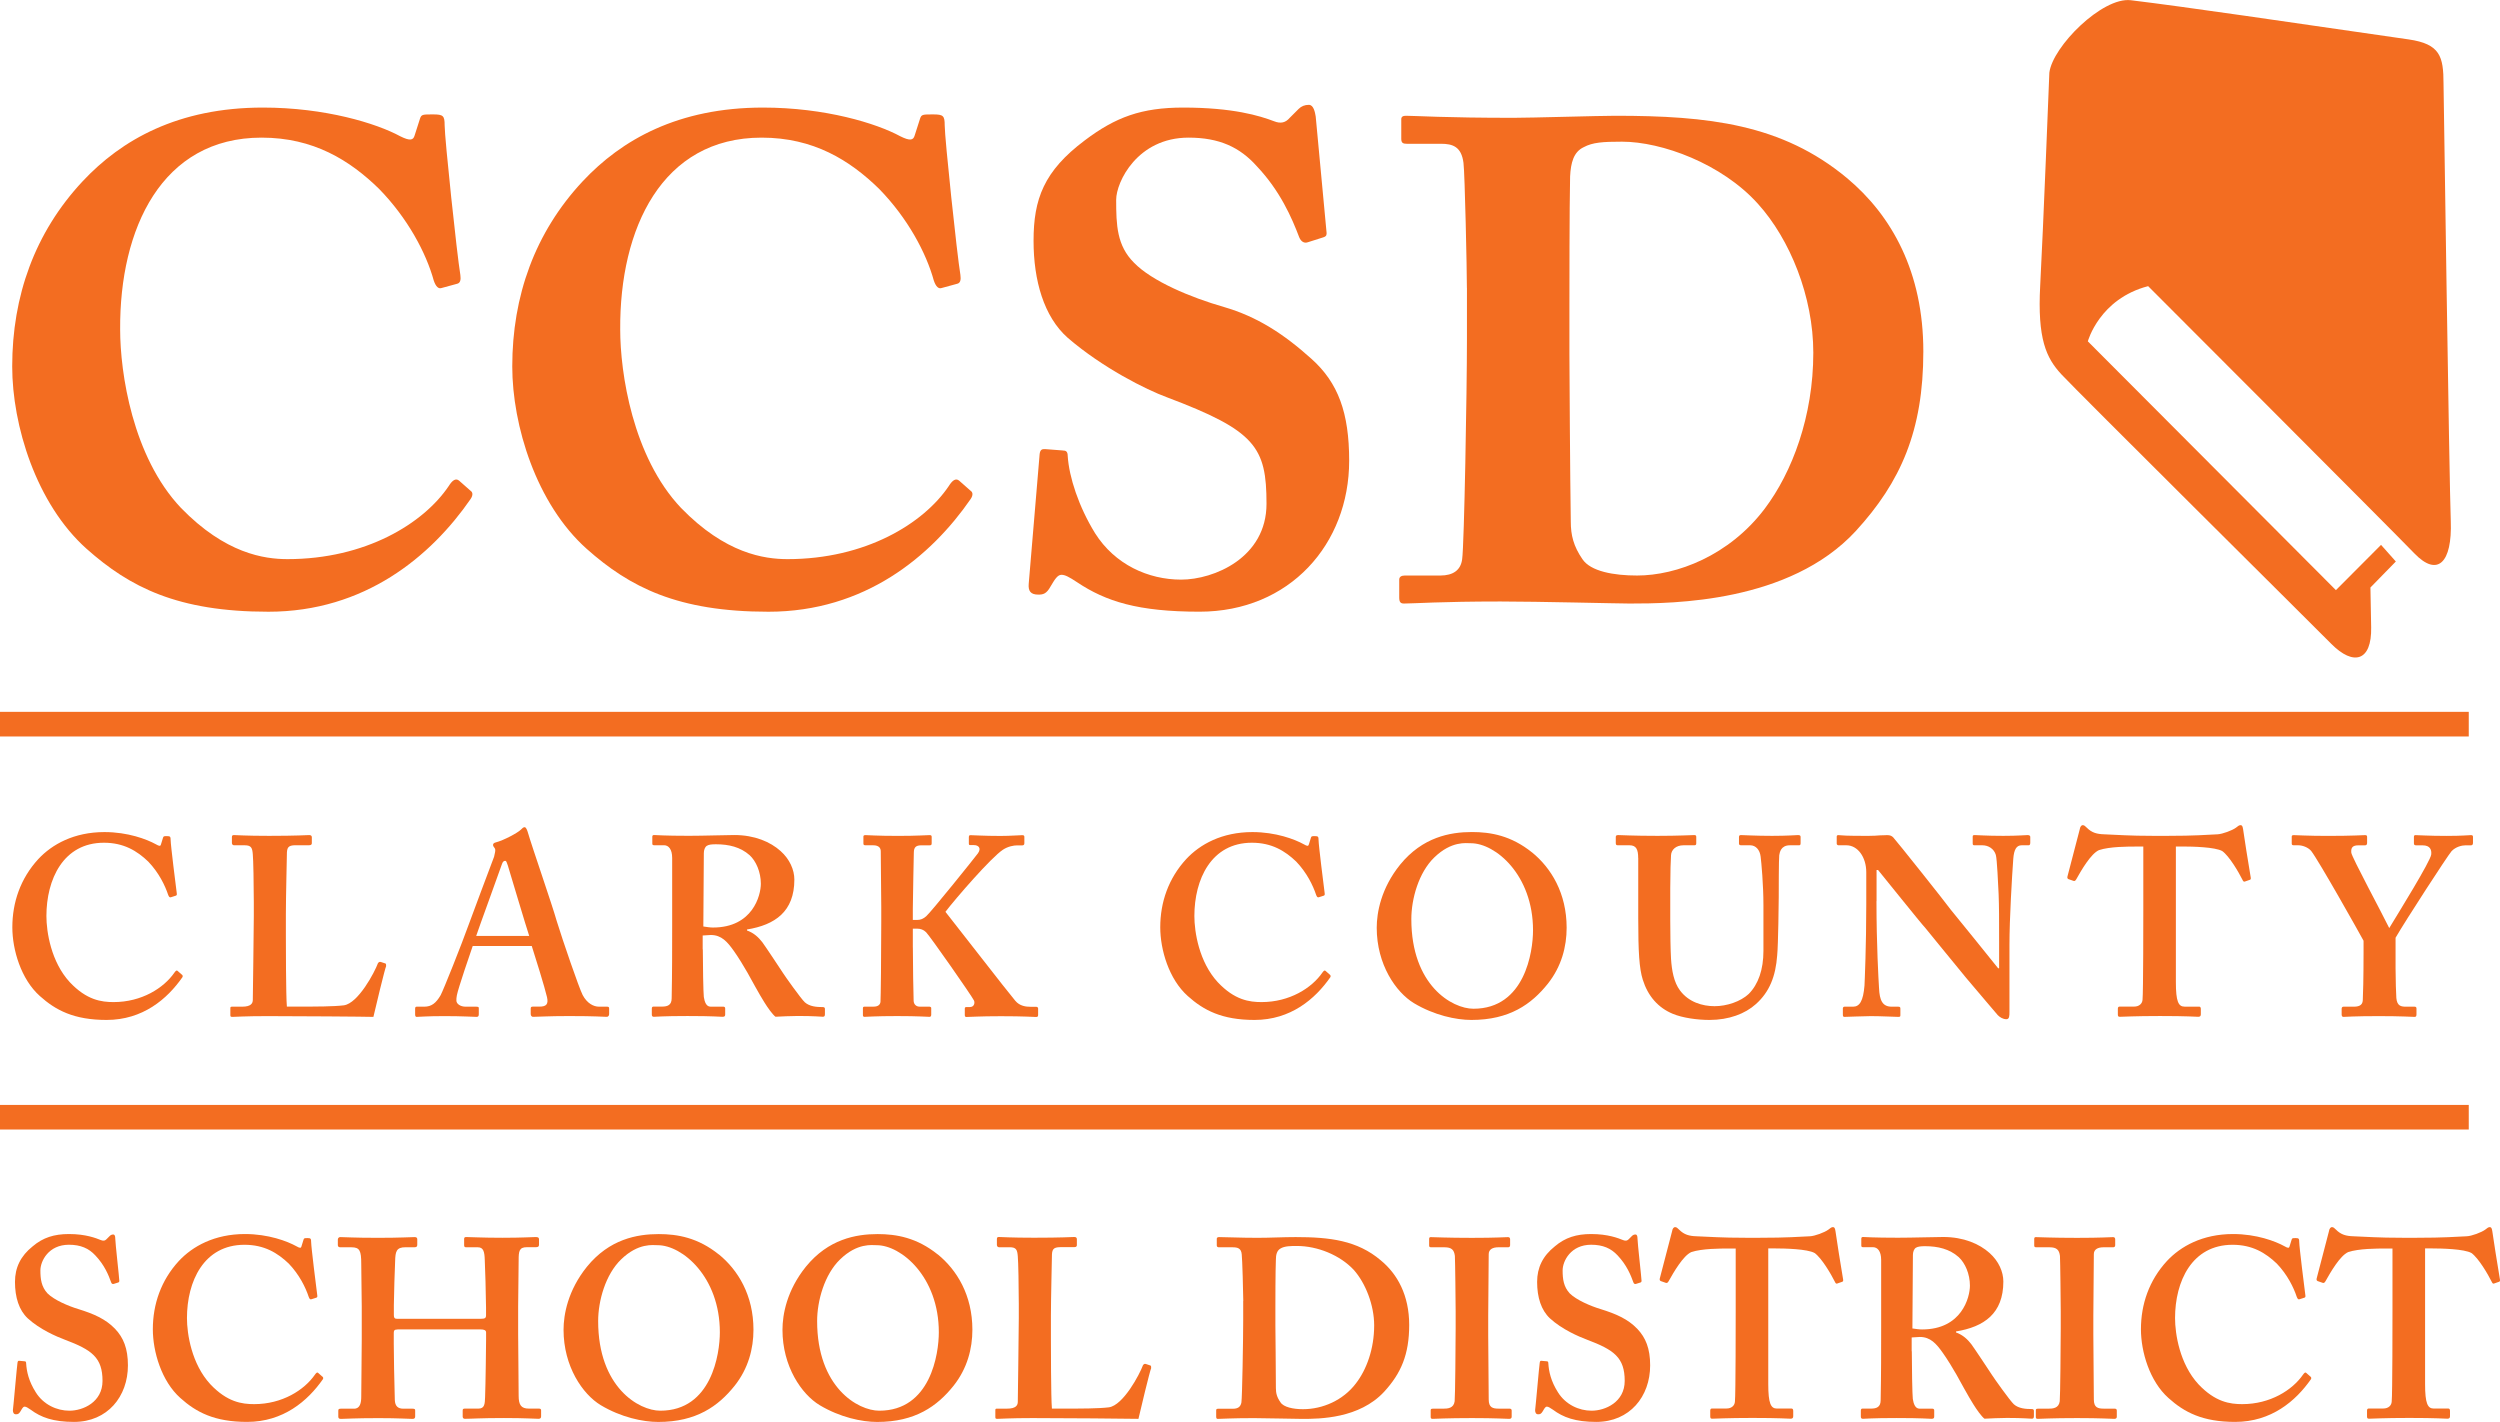 <?xml version="1.0" encoding="UTF-8"?>
<svg id="Layer_1" data-name="Layer 1" xmlns="http://www.w3.org/2000/svg" viewBox="0 0 548.93 312.21">
  <defs>
    <style>
      .cls-1 {
        fill: #f36d21;
        stroke-width: 0px;
      }
    </style>
  </defs>
  <polygon class="cls-1" points="0 156.3 542.07 156.3 542.07 161.71 0 161.71 0 156.3 0 156.3"/>
  <polygon class="cls-1" points="0 242.61 542.07 242.61 542.07 248.01 0 248.01 0 242.61 0 242.61"/>
  <path class="cls-1" d="M19.03,120.52C7.93,110.62,2.68,93.37,2.68,80.47c0-15.45,4.95-29.4,15.45-40.65,8.55-9.15,21-16.2,39.6-16.2,13.65,0,24.9,3.45,30.15,6.3,2.1,1.05,2.85.9,3.15-.15l1.2-3.75c.3-.9.6-.9,2.85-.9s2.55.3,2.55,2.4c0,2.85,2.7,28.35,3.45,32.85.15,1.05,0,1.8-.75,1.95l-3.3.9c-.75.3-1.35-.3-1.8-1.65-1.65-6-5.7-13.65-12-20.1-6.45-6.3-14.4-11.25-25.8-11.25-21.9,0-31.2,19.95-31.05,42.15,0,9.45,2.7,27.9,13.35,39.15,9.75,10.05,18.3,11.25,23.4,11.25,17.1,0,29.85-7.8,35.4-16.05.75-1.2,1.5-1.8,2.25-1.2l2.55,2.25c.45.3.6.9,0,1.8-8.7,12.6-23.25,24.75-44.4,24.75-19.95,0-30.45-5.4-39.9-13.8h0Z"/>
  <path class="cls-1" d="M128.83,120.52c-11.1-9.9-16.35-27.15-16.35-40.05,0-15.45,4.95-29.4,15.45-40.65,8.55-9.15,21-16.2,39.6-16.2,13.65,0,24.9,3.45,30.15,6.3,2.1,1.05,2.85.9,3.15-.15l1.2-3.75c.3-.9.6-.9,2.85-.9s2.55.3,2.55,2.4c0,2.85,2.7,28.35,3.45,32.85.15,1.05,0,1.8-.75,1.95l-3.3.9c-.75.3-1.35-.3-1.8-1.65-1.65-6-5.7-13.65-12-20.1-6.45-6.3-14.4-11.25-25.8-11.25-21.9,0-31.2,19.95-31.05,42.15,0,9.45,2.7,27.9,13.35,39.15,9.75,10.05,18.3,11.25,23.4,11.25,17.1,0,29.85-7.8,35.4-16.05.75-1.2,1.5-1.8,2.25-1.2l2.55,2.25c.45.3.6.9,0,1.8-8.7,12.6-23.25,24.75-44.4,24.75-19.95,0-30.45-5.4-39.9-13.8h0Z"/>
  <path class="cls-1" d="M233.39,98.92c.6,0,1.05.16,1.05,1.2.3,4.65,2.4,11.1,6,16.95,4.35,6.9,11.7,10.2,18.9,10.2s18.75-4.8,18.75-16.65c0-12.46-2.4-16.05-21.9-23.4-4.5-1.65-14.1-6.45-21.75-13.05-5.25-4.65-7.5-12.6-7.5-21.3,0-9.15,2.25-15.3,11.25-22.05,6.75-5.1,12.45-7.2,21.6-7.2,10.95,0,16.8,1.8,19.95,3,1.5.6,2.55.3,3.45-.75l1.95-1.95c.6-.6,1.35-.9,2.25-.9,1.05,0,1.35,1.65,1.5,2.55l2.4,25.65c0,.6-.3.75-.75.9l-3.31,1.05c-.75.3-1.5,0-1.95-1.05-1.65-4.35-4.2-10.2-9.3-15.6-3.75-4.2-8.25-6.3-15-6.3-11.25,0-15.9,9.75-15.9,13.65,0,5.55.15,10.05,3.9,13.8,3.9,4.05,12.45,7.65,19.8,9.75,7.2,2.1,13.05,5.85,19.2,11.39,5.86,5.25,8.26,11.85,8.26,22.35,0,18.3-13.06,33.15-32.86,33.15-13.5,0-20.55-2.25-26.85-6.45-1.8-1.2-2.7-1.65-3.45-1.65-.9,0-1.5,1.05-2.4,2.55-.9,1.65-1.65,1.8-2.7,1.8-1.65,0-2.25-.75-2.1-2.4l2.4-28.5c.15-1.05.6-1.05,1.2-1.05l3.9.3h0Z"/>
  <path class="cls-1" d="M322.09,63.22c0-3.9-.45-25.2-.75-27.45-.45-3.6-2.4-4.2-4.95-4.2h-7.51c-.75,0-1.2-.15-1.2-1.05v-4.35c0-.6.45-.75,1.05-.75,1.95,0,8.57.45,23.58.45,3.9,0,18.9-.45,22.35-.45,20.4,0,36.6,1.8,50.85,13.65,9.9,8.25,16.8,20.7,16.8,38.1s-4.95,28.65-14.85,39.45c-14.55,15.75-40.2,15.9-49.65,15.9-2.4,0-20.1-.45-28.35-.45-13.07,0-19.08.45-21.18.45-.75,0-1.05-.3-1.05-1.35v-3.9c0-.59.45-.9,1.2-.9h7.81c2.85,0,4.51-1.2,4.81-3.6.45-3.15,1.05-36.9,1.05-48.3v-11.25h0ZM344.6,77.77c0,1.95.15,27.46.3,36.75,0,3,.6,5.4,2.55,8.25,1.8,2.7,6.9,3.6,12,3.6,8.7,0,20.25-4.35,28.05-14.7,6-7.95,10.65-20.25,10.65-34.21,0-12.3-5.1-24.9-12.15-32.7-7.95-8.85-21.15-13.65-29.85-13.65-4.2,0-6.45.15-8.4,1.2-2.25,1.05-2.85,3.45-3,6.45-.15,6.3-.15,25.95-.15,28.35v10.65h0Z"/>
  <path class="cls-1" d="M39.95,214c.17.17.22.33.11.56-3.35,4.81-8.72,9.39-16.66,9.39-7.16,0-11.18-2.13-14.65-5.25-4.14-3.69-6.04-10.17-6.04-15.09,0-5.48,1.79-10.73,5.7-14.98,3.02-3.24,7.83-5.93,14.53-5.93,5.14,0,9.28,1.57,11.29,2.68.78.45,1.01.45,1.12,0l.45-1.46c.11-.33.22-.33.89-.33s.78.11.78.89c0,1.01,1.12,9.95,1.34,11.63.06.33,0,.5-.22.56l-1.06.34c-.28.11-.45-.11-.62-.56-.67-2.01-2.01-4.81-4.36-7.27-2.46-2.35-5.37-4.14-9.73-4.14-8.94,0-12.63,8.05-12.63,16.1,0,3.46,1.01,10.06,5.14,14.53,3.69,3.92,6.93,4.36,9.61,4.36,6.15,0,11.01-3.07,13.36-6.48.28-.39.5-.56.67-.39l.95.84h0Z"/>
  <path class="cls-1" d="M84.67,211.59c.11.11.11.22.11.56-.22.34-2.46,9.62-2.79,11.13-1.45-.06-17.55-.17-23.25-.17-5.03,0-7.04.17-7.71.17-.45,0-.45-.11-.45-.5v-1.29c0-.33,0-.45.34-.45h2.24c2.01,0,2.35-.78,2.35-1.51,0-1.01.22-14.98.22-18.34v-3.13c0-3.58-.11-9.5-.22-10.45-.11-1.46-.34-2.01-1.79-2.01h-2.35c-.34,0-.45-.34-.45-.5v-1.29c0-.33.11-.45.45-.45.56,0,2.57.17,7.71.17,6.04,0,8.39-.17,8.83-.17s.56.23.56.5v1.28c0,.22-.11.45-.56.45h-3.02c-1.68,0-1.9.56-1.9,2.06,0,.79-.22,9.17-.22,13.08v4.81c0,1,0,13.08.22,15.48h3.13c3.13,0,7.15,0,9.39-.28,3.13-.45,6.71-7.16,7.49-9.28.22-.22.33-.33.67-.22l1.01.33h0Z"/>
  <path class="cls-1" d="M103.79,207.73c-.45,1.29-3.19,9.28-3.47,10.79-.11.45-.11.89-.11,1.18,0,.72.89,1.34,2.01,1.34h2.35c.45,0,.56.11.56.28v1.4c0,.33-.11.56-.45.56-.78,0-3.13-.17-7.04-.17-4.14,0-5.37.17-6.15.17-.34,0-.34-.34-.34-.73v-1.06c0-.33.11-.45.34-.45h1.68c1.57,0,2.57-.78,3.58-2.52.56-1,4.58-11.07,6.26-15.76.39-1.12,4.92-13.19,5.48-14.65.11-.56.45-1.57.11-1.9-.17-.17-.34-.5-.34-.67,0-.22.11-.45.56-.56,1.79-.45,4.86-2.12,5.53-2.79.34-.34.56-.56.84-.56.33,0,.56.67.67,1.01,1.01,3.47,5.37,15.99,6.37,19.56,1.34,4.36,4.92,14.76,5.7,16.27,1,1.9,2.46,2.57,3.58,2.57h1.79c.33,0,.45.11.45.39v1.17c0,.33-.11.67-.56.67-1,0-2.12-.17-8.27-.17-4.69,0-6.59.17-7.83.17-.45,0-.56-.34-.56-.67v-1.12c0-.33.11-.45.45-.45h1.45c1.57,0,2.01-.56,1.68-2.07-.45-2.01-2.68-9.17-3.35-11.24h-12.97ZM116.2,205.5c-.56-1.62-4.36-14.37-4.7-15.48-.22-.67-.34-1.01-.56-1.01-.34,0-.56.22-.73.73-.22.73-5.25,14.48-5.65,15.76h11.63Z"/>
  <path class="cls-1" d="M154.32,208.46c0,3.36.11,9.62.22,10.45.17,1.12.56,2.12,1.45,2.12h2.79c.34,0,.45.17.45.39v1.34c0,.39-.17.5-.62.5-.73,0-1.84-.17-7.66-.17-5.48,0-6.82.17-7.38.17-.33,0-.45-.17-.45-.5v-1.29c0-.28.11-.45.34-.45h1.9c1.23,0,2.12-.33,2.12-1.84.11-5.59.11-10.85.11-16.1v-14.7c0-1.9-.78-2.79-1.79-2.79h-2.18c-.28,0-.39-.11-.39-.34v-1.51c0-.28.11-.39.39-.39.39,0,2.18.17,7.66.17,3.13,0,8.27-.17,9.95-.17,4.47,0,7.94,1.51,10.17,3.52,2.01,1.79,3.02,4.14,3.02,6.26,0,7.04-4.25,9.95-10.4,10.96v.22c1.57.56,2.57,1.56,3.36,2.57.67.89,4.14,6.15,4.58,6.82.34.56,3.91,5.59,4.75,6.37,1.06.95,2.63,1.06,3.97,1.06.34,0,.45.17.45.39v1.17c0,.39-.11.56-.45.56-.45,0-1.9-.17-5.48-.17-1.56,0-3.69.11-4.92.17-.67-.5-1.73-2.01-2.46-3.19-1.01-1.57-3.19-5.59-3.69-6.48-.56-1.01-2.12-3.58-3.02-4.81-1.4-1.96-2.68-3.47-5.03-3.47-.22,0-1.17.06-1.79.11v3.02h0ZM154.43,203.43c.78.11,1.45.23,2.12.23,8.72,0,10.51-7.05,10.51-9.62s-1.06-4.98-2.46-6.26c-2.01-1.79-4.58-2.4-7.38-2.4-.89,0-1.57.05-2.01.33-.45.28-.67.95-.67,1.62l-.11,16.1h0Z"/>
  <path class="cls-1" d="M200.44,208.01c0,2.8.11,10.96.17,11.79.06.79.62,1.23,1.29,1.23h2.12c.22,0,.45.11.45.28v1.51c0,.22-.11.45-.34.45-.67,0-2.35-.17-7.16-.17s-6.6.17-7.16.17c-.22,0-.34-.11-.34-.39v-1.51c0-.22.11-.34.34-.34h2.01c1,0,1.45-.45,1.51-1.06.06-.45.17-10.62.17-17.55v-3.24c0-1-.11-11.74-.11-12.24,0-.67-.34-1.34-1.68-1.34h-1.68c-.34,0-.45-.11-.45-.39v-1.51c0-.22.11-.33.45-.33.67,0,2.35.17,7.16.17,4.36,0,6.15-.17,6.93-.17.34,0,.45.11.45.39v1.4c0,.34-.11.45-.45.45h-1.79c-1.12,0-1.68.33-1.68,1.62,0,.89-.22,9.61-.22,12.3v2.46h1.01c.67,0,1.23-.22,1.9-.78,1.06-.89,10.79-13.02,11.4-13.86.78-1.12.11-1.79-.89-1.79h-.84c-.22,0-.28-.11-.28-.39v-1.34c0-.33.11-.45.33-.45.67,0,2.91.17,6.6.17,2.23,0,4.14-.17,4.81-.17.33,0,.45.11.45.39v1.4c0,.34-.22.45-.45.45h-1.12c-.78,0-2.01.22-3.13.95-2.63,1.73-10.51,10.85-12.63,13.64,2.24,2.8,13.64,17.55,15.32,19.51,1,1.23,2.46,1.34,3.35,1.34h1.23c.34,0,.45.22.45.39v1.4c0,.33-.11.45-.45.45-.56,0-2.57-.17-7.71-.17-4.69,0-6.82.17-7.6.17-.22,0-.34-.11-.34-.45v-1.4c0-.22.11-.33.34-.33h.78c1.01,0,1.12-1.01.89-1.45-.56-1.12-9.62-14.09-10.51-14.98-.56-.56-1.23-.78-1.9-.78h-1.01v4.14h0Z"/>
  <path class="cls-1" d="M292,214c.17.17.22.33.11.56-3.35,4.81-8.72,9.39-16.66,9.39-7.15,0-11.18-2.13-14.65-5.25-4.14-3.69-6.04-10.17-6.04-15.09,0-5.48,1.79-10.73,5.7-14.98,3.02-3.24,7.83-5.93,14.53-5.93,5.14,0,9.28,1.57,11.29,2.68.78.45,1,.45,1.12,0l.45-1.46c.11-.33.22-.33.89-.33s.78.11.78.89c0,1.01,1.12,9.95,1.34,11.63.05.33,0,.5-.22.56l-1.06.34c-.28.11-.45-.11-.61-.56-.67-2.01-2.01-4.81-4.36-7.27-2.46-2.35-5.37-4.14-9.73-4.14-8.94,0-12.63,8.05-12.63,16.1,0,3.46,1.01,10.06,5.14,14.53,3.69,3.92,6.93,4.36,9.61,4.36,6.15,0,11.01-3.07,13.36-6.48.28-.39.5-.56.67-.39l.95.84h0Z"/>
  <path class="cls-1" d="M336.39,187.16c4.19,3.41,7.6,8.95,7.6,16.55,0,4.14-1.12,8.5-4.14,12.3-3.58,4.47-8.39,7.94-16.77,7.94-3.35,0-8.16-1.01-12.63-3.69-3.97-2.41-8.16-8.5-8.16-16.55,0-3.35.95-8.67,5.14-13.86,4.92-6.04,10.96-7.16,15.76-7.16,4.14,0,8.61.79,13.19,4.47h0ZM314.92,188.28c-3.41,3.3-5.03,9.06-5.03,13.53,0,14.53,8.94,19.68,13.64,19.68,11.29,0,13.08-12.52,13.08-17.22,0-12.19-8.27-19.12-13.64-19.12-1.01,0-4.25-.56-8.05,3.13h0Z"/>
  <path class="cls-1" d="M359.7,188.39c0-1.9-.45-2.79-1.9-2.79h-2.57c-.33,0-.45-.11-.45-.5v-1.29c0-.33.11-.45.56-.45.56,0,3.24.17,8.61.17,4.7,0,7.38-.17,8.05-.17.34,0,.45.11.45.39v1.4c0,.34-.11.45-.45.45h-2.35c-1.68,0-2.68,1-2.74,2.18-.06.67-.17,4.03-.17,7.27v6.93c0,2.79.06,6.76.17,8.55.17,2.57.62,5.14,1.96,6.93,1.9,2.57,4.92,3.47,7.6,3.47s5.7-1.01,7.49-2.68c2.12-2.12,3.24-5.37,3.24-9.45v-10.06c0-4.47-.45-9.39-.62-10.68-.17-1.45-1.06-2.46-2.29-2.46h-2.01c-.34,0-.45-.17-.45-.39v-1.4c0-.33.11-.45.45-.45.56,0,3.13.17,6.82.17,3.47,0,5.25-.17,5.7-.17.5,0,.56.17.56.45v1.29c0,.33-.05.5-.33.5h-2.01c-2.01,0-2.24,1.56-2.35,2.18-.11.67-.11,8.5-.11,9.22,0,.78-.11,10.51-.34,12.75-.33,4.58-1.67,8.05-4.69,10.73-2.35,2.12-5.92,3.47-10.17,3.47-2.68,0-5.92-.45-8.05-1.34-3.24-1.34-5.48-3.91-6.6-7.49-.78-2.46-1-6.15-1-13.47v-13.25h0Z"/>
  <path class="cls-1" d="M412.02,197.84c0,9.5.45,17.33.56,19.06.11,2.8.78,4.14,2.79,4.14h1.45c.45,0,.45.22.45.5v1.29c0,.33,0,.45-.45.45-.56,0-3.91-.17-6.04-.17-1.45,0-5.26.17-5.81.17-.22,0-.33-.11-.33-.5v-1.4c0-.11.11-.34.33-.34h1.9c1.45,0,2.24-1.23,2.52-4.64.05-1.01.39-8.83.39-17.78v-7.1c0-3.35-1.9-5.92-4.36-5.92h-1.79c-.22-.06-.34-.17-.34-.39v-1.51c0-.22.11-.33.34-.33.28,0,.73.05,1.73.11,1.01.05,2.52.05,4.98.05.95,0,1.79-.05,2.46-.11.73,0,1.23-.05,1.56-.05.67,0,1.01.17,1.34.5.56.56,11.51,14.31,12.63,15.87.78.9,9.5,11.74,10.4,12.86h.22v-5.82c0-4.92,0-7.71-.11-10.51-.11-2.12-.34-7.6-.61-8.55-.39-1.34-1.62-2.12-2.96-2.12h-1.79c-.33,0-.33-.22-.33-.5v-1.29c0-.33,0-.45.45-.45.67,0,2.46.17,6.26.17,3.36,0,4.7-.17,5.37-.17.45,0,.56.23.56.39v1.29c0,.34-.11.56-.33.56h-1.56c-1.12,0-1.68.89-1.84,2.96-.28,3.8-.84,13.19-.84,18.9v14.76c0,.78,0,1.57-.67,1.57-.78,0-1.46-.45-1.9-.9-.45-.56-3.46-4.02-6.93-8.16-3.91-4.81-8.27-10.06-8.95-10.95-.78-.78-9.73-11.96-10.4-12.75h-.33v6.82h0Z"/>
  <path class="cls-1" d="M470.6,185.88h-1.56c-1.79,0-5.81,0-8.16.78-1.79.79-3.91,4.47-4.97,6.37-.17.28-.33.5-.62.39l-1.12-.39c-.22-.11-.28-.28-.22-.56.56-2.12,2.46-9.5,2.68-10.28.11-.79.45-1.01.67-1.01.34,0,.56.22.9.56,1.12,1.12,2.23,1.4,3.8,1.45,3.02.11,5.37.34,10.84.34h3.02c6.15,0,8.5-.23,11.07-.34,1.06-.06,3.19-.84,4.02-1.45.45-.34.67-.56,1.01-.56s.45.22.56.89c.11,1,1.23,7.94,1.68,10.62.06.34-.05.45-.22.5l-1.12.39c-.22.05-.34-.11-.5-.45-.78-1.57-2.85-5.14-4.42-6.26-1.57-.89-6.6-1-8.61-1h-1.57v29.79c0,4.25.56,5.37,1.9,5.37h3.24c.22,0,.34.22.34.5v1.17c0,.33-.11.56-.56.56-.56,0-2.35-.17-8.38-.17-5.7,0-8.05.17-8.83.17-.34,0-.45-.11-.45-.5v-1.29c0-.33.17-.45.39-.45h3.19c1.12,0,1.79-.67,1.84-1.51.17-1.45.17-18.56.17-19.68v-13.98h0Z"/>
  <path class="cls-1" d="M526,212.71c0,2.12.11,5.81.17,6.43.17,1.79,1.06,1.9,2.18,1.9h1.85c.28,0,.39.17.39.39v1.29c0,.39-.11.56-.39.56-.62,0-2.85-.17-7.88-.17-5.48,0-7.27.17-7.77.17-.28,0-.39-.23-.39-.5v-1.29c0-.22.11-.45.39-.45h2.29c1.46,0,1.9-.56,1.96-1.4.06-.78.17-5.14.17-10.4v-2.68c-.9-1.68-9.95-17.78-11.51-19.73-.67-.78-1.9-1.23-2.8-1.23h-1.01c-.33,0-.45-.11-.45-.39v-1.51c0-.22.11-.33.45-.33.45,0,3.13.17,7.38.17,5.7,0,7.71-.17,8.27-.17.34,0,.45.11.45.39v1.29c0,.34-.11.56-.45.56h-1.45c-1.23,0-1.68.45-1.57,1.62.11,1,6.82,13.42,8.33,16.55,1.9-3.13,9.11-14.76,9.22-16.16.11-1.01-.22-2.01-1.9-2.01h-1.45c-.34,0-.45-.17-.45-.45v-1.4c0-.28.11-.39.33-.39.56,0,2.91.17,6.82.17,3.58,0,4.81-.17,5.37-.17.33,0,.45.11.45.39v1.29c0,.34-.11.56-.45.56h-1.23c-.78,0-2.12.33-3.02,1.28-.89,1.01-10.17,15.32-12.3,19.01v6.82h0Z"/>
  <path class="cls-1" d="M5.4,298.9c.22,0,.34.11.34.45.11,1.79.56,3.91,2.12,6.37,1.68,2.68,4.58,4.03,7.38,4.03,3.02,0,7.27-1.9,7.27-6.54,0-5.14-2.35-6.82-8.27-9.05-1.79-.67-5.48-2.24-8.16-4.7-1.9-1.79-2.79-4.58-2.79-7.99,0-3.13,1.23-5.7,3.91-7.83,2.24-1.9,4.69-2.68,7.94-2.68,3.69,0,5.92.89,7.04,1.34.56.22.89.11,1.17-.17l.73-.73c.22-.22.45-.34.78-.34s.45.34.45.9c0,.89.89,8.72.89,9.28,0,.22-.11.34-.34.39l-.89.28c-.22.06-.45,0-.56-.33-.56-1.57-1.45-3.8-3.47-5.92-1.45-1.57-3.24-2.35-5.81-2.35-4.47,0-6.26,3.58-6.26,5.65,0,1.9.22,3.58,1.56,5.03,1.45,1.45,4.58,2.79,6.82,3.46,3.24,1.01,5.93,2.13,8.05,4.36,1.79,1.9,2.79,4.25,2.79,7.99,0,6.82-4.47,12.41-11.85,12.41-4.58,0-7.27-1.01-9.5-2.68-.67-.45-1-.67-1.34-.67s-.56.45-.89,1.01c-.34.56-.56.67-1.01.67s-.67-.34-.67-.9c.11-.67.89-9.73,1.01-10.4.06-.33.11-.45.34-.45l1.23.11h0Z"/>
  <path class="cls-1" d="M70.8,302.26c.17.17.22.33.11.56-3.35,4.81-8.72,9.39-16.66,9.39-7.16,0-11.18-2.13-14.65-5.25-4.14-3.69-6.04-10.18-6.04-15.09,0-5.48,1.79-10.73,5.7-14.98,3.02-3.24,7.83-5.93,14.53-5.93,5.14,0,9.28,1.57,11.29,2.68.78.45,1.01.45,1.12,0l.45-1.45c.11-.34.22-.34.89-.34s.78.11.78.9c0,1.01,1.12,9.95,1.34,11.63.06.33,0,.5-.22.56l-1.06.34c-.28.11-.45-.11-.61-.56-.67-2.01-2.01-4.8-4.36-7.26-2.46-2.35-5.37-4.14-9.73-4.14-8.95,0-12.63,8.05-12.63,16.1,0,3.47,1.01,10.06,5.14,14.53,3.69,3.91,6.93,4.36,9.61,4.36,6.15,0,11.01-3.08,13.36-6.49.28-.39.5-.56.67-.39l.95.84h0Z"/>
  <path class="cls-1" d="M87.24,291.92c-.61,0-.78.22-.78.73v2.4c0,2.01.11,8.5.23,12.36.06,1.34.67,1.9,1.9,1.9h2.01c.45,0,.56.11.56.39v1.29c0,.33-.11.56-.56.56-1.01,0-2.91-.17-7.49-.17-5.48,0-7.15.17-8.27.17-.45,0-.56-.22-.56-.5v-1.29c0-.34.11-.45.56-.45h2.91c1.34,0,1.57-1.34,1.57-2.63,0-2.68.11-9.05.11-12.63v-7.15c0-1.68-.11-8.61-.11-9.45,0-2.8-.33-3.58-2.12-3.58h-2.46c-.45,0-.56-.22-.56-.51v-1.17c0-.22.11-.56.56-.56,1.01,0,2.79.16,8.27.16,5.03,0,7.04-.16,8.05-.16.45,0,.56.22.56.5v1.17c0,.34-.11.56-.56.56h-2.01c-2.01,0-2.24.9-2.29,3.07-.06.79-.28,8.16-.28,9.62v2.24c0,.56.17.78.67.78h18.45c.89,0,1.12-.17,1.12-.78v-1.68c0-2.01-.22-9.84-.28-10.45-.05-1.79-.28-2.79-1.51-2.79h-2.57c-.39,0-.45-.17-.45-.51v-1.29c0-.28.06-.45.45-.45,1.01,0,3.47.16,7.94.16s6.49-.16,7.38-.16c.56,0,.67.22.67.5v1.17c0,.34-.11.56-.67.56h-2.01c-1.68,0-1.79.9-1.79,2.85,0,.78-.11,8.38-.11,10.17v6.04c0,2.46.11,10.4.11,13.58,0,2.01.56,2.8,2.24,2.8h2.24c.34,0,.45.17.45.39v1.29c0,.33-.11.56-.56.56-.89,0-2.79-.17-7.6-.17-5.25,0-7.04.17-8.61.17-.34,0-.45-.28-.45-.5v-1.29c0-.28.06-.45.45-.45h3.02c1.34,0,1.4-1.01,1.45-2.52.11-2.68.22-11.63.22-12.63v-1.57c0-.5-.45-.67-1.23-.67h-18.22Z"/>
  <path class="cls-1" d="M157.84,275.43c4.19,3.41,7.6,8.95,7.6,16.55,0,4.14-1.12,8.5-4.14,12.3-3.58,4.47-8.39,7.94-16.77,7.94-3.35,0-8.16-1.01-12.63-3.69-3.97-2.4-8.16-8.5-8.16-16.54,0-3.36.95-8.66,5.14-13.86,4.92-6.04,10.96-7.16,15.76-7.16,4.14,0,8.61.79,13.19,4.47h0ZM136.37,276.54c-3.41,3.3-5.03,9.06-5.03,13.53,0,14.53,8.94,19.68,13.64,19.68,11.29,0,13.08-12.52,13.08-17.22,0-12.19-8.27-19.12-13.64-19.12-1.01,0-4.25-.56-8.05,3.13h0Z"/>
  <path class="cls-1" d="M205.91,275.43c4.19,3.41,7.6,8.95,7.6,16.55,0,4.14-1.12,8.5-4.14,12.3-3.58,4.47-8.39,7.94-16.77,7.94-3.36,0-8.16-1.01-12.63-3.69-3.97-2.4-8.16-8.5-8.16-16.54,0-3.36.95-8.66,5.14-13.86,4.92-6.04,10.96-7.16,15.76-7.16,4.14,0,8.61.79,13.19,4.47h0ZM184.45,276.54c-3.41,3.3-5.03,9.06-5.03,13.53,0,14.53,8.94,19.68,13.64,19.68,11.29,0,13.08-12.52,13.08-17.22,0-12.19-8.27-19.12-13.64-19.12-1.01,0-4.25-.56-8.05,3.13h0Z"/>
  <path class="cls-1" d="M252.65,299.86c.11.11.11.22.11.56-.22.33-2.46,9.62-2.79,11.12-1.45-.05-17.55-.17-23.26-.17-5.03,0-7.04.17-7.71.17-.45,0-.45-.11-.45-.5v-1.29c0-.34,0-.45.34-.45h2.24c2.01,0,2.35-.79,2.35-1.51,0-1,.22-14.98.22-18.34v-3.13c0-3.58-.11-9.5-.22-10.45-.11-1.46-.34-2.01-1.79-2.01h-2.35c-.34,0-.45-.34-.45-.51v-1.29c0-.33.11-.45.45-.45.56,0,2.57.16,7.72.16,6.04,0,8.38-.16,8.83-.16s.56.22.56.5v1.28c0,.23-.11.45-.56.45h-3.02c-1.68,0-1.9.56-1.9,2.07,0,.78-.22,9.17-.22,13.08v4.81c0,1.01,0,13.08.22,15.49h3.13c3.13,0,7.15,0,9.39-.28,3.13-.45,6.71-7.16,7.49-9.28.22-.22.33-.34.67-.22l1.01.34h0Z"/>
  <path class="cls-1" d="M272.99,285.66c0-1.45-.22-9.39-.34-10.23-.11-1.34-.89-1.56-2.01-1.56h-3.02c-.22,0-.45-.11-.45-.39v-1.51c0-.22.22-.34.5-.34,1.62,0,4.53.16,8.44.16,2.8,0,5.59-.16,8.38-.16,7.49,0,13.53.73,18.67,5.09,3.69,3.02,6.26,7.71,6.26,14.2s-1.79,10.62-5.48,14.65c-5.48,5.93-14.2,5.98-18,5.98-2.12,0-7.83-.17-10.62-.17-4.92,0-7.16.17-7.94.17-.22,0-.34-.11-.34-.5v-1.4c0-.22.11-.33.45-.33h3.24c1.12,0,1.68-.45,1.85-1.4.17-1.12.39-13.75.39-18v-4.25h0ZM280.04,291.14c0,.67.11,10.17.11,13.64,0,1.12.22,2.01,1.01,3.13.67,1.06,2.79,1.51,4.92,1.51,4.36,0,8.83-1.96,11.63-5.65,2.35-3.02,4.02-7.6,4.02-12.75,0-4.47-1.9-9.28-4.47-12.18-3.02-3.24-7.94-5.26-12.52-5.26-1.23,0-2.68,0-3.58.56-.78.45-1.01,1.34-1.01,2.46-.11,2.35-.11,9.62-.11,10.51v4.03h0Z"/>
  <path class="cls-1" d="M326.77,293.26c0,.56.11,13.42.11,14.03,0,1.79.9,2.01,2.24,2.01h2.35c.22,0,.45.11.45.39v1.4c0,.33-.22.45-.56.45-.67,0-2.9-.17-8.16-.17-5.59,0-8.05.17-8.61.17-.34,0-.45-.11-.45-.39v-1.51c0-.22.11-.33.45-.33h2.24c1.12,0,2.35-.11,2.57-1.62.11-.78.22-12.86.22-15.88v-3.92c0-1.34-.11-11.4-.17-12.12-.17-1.34-.72-1.9-2.29-1.9h-2.91c-.34,0-.45-.11-.45-.39v-1.45c0-.28.11-.39.34-.39.67,0,3.58.16,9.05.16s7.16-.16,7.94-.16c.33,0,.45.22.45.5v1.28c0,.34-.23.45-.45.45h-2.13c-1.23,0-2.12.45-2.12,1.51,0,.56-.11,12.86-.11,13.53v4.36h0Z"/>
  <path class="cls-1" d="M339.63,298.9c.22,0,.34.11.34.45.11,1.79.56,3.91,2.12,6.37,1.68,2.68,4.59,4.03,7.38,4.03,3.02,0,7.27-1.9,7.27-6.54,0-5.14-2.35-6.82-8.27-9.05-1.79-.67-5.48-2.24-8.16-4.7-1.9-1.79-2.8-4.58-2.8-7.99,0-3.13,1.23-5.7,3.92-7.83,2.24-1.9,4.7-2.68,7.94-2.68,3.69,0,5.92.89,7.04,1.34.56.22.89.11,1.18-.17l.73-.73c.22-.22.45-.34.78-.34s.45.34.45.9c0,.89.89,8.72.89,9.28,0,.22-.11.34-.33.39l-.9.28c-.22.06-.45,0-.56-.33-.56-1.57-1.46-3.8-3.46-5.92-1.46-1.57-3.24-2.35-5.82-2.35-4.47,0-6.26,3.58-6.26,5.65,0,1.9.22,3.58,1.56,5.03,1.46,1.45,4.58,2.79,6.82,3.46,3.24,1.01,5.93,2.13,8.05,4.36,1.79,1.9,2.79,4.25,2.79,7.99,0,6.82-4.47,12.41-11.85,12.41-4.58,0-7.27-1.01-9.5-2.68-.67-.45-1.01-.67-1.34-.67s-.56.45-.89,1.01c-.34.56-.56.67-1.01.67s-.67-.34-.67-.9c.11-.67.89-9.73,1.01-10.4.06-.33.11-.45.33-.45l1.23.11h0Z"/>
  <path class="cls-1" d="M381.1,274.14h-1.57c-1.79,0-5.81,0-8.16.78-1.79.78-3.91,4.47-4.97,6.37-.17.28-.33.5-.62.39l-1.12-.39c-.22-.11-.28-.28-.22-.56.56-2.12,2.46-9.5,2.68-10.29.11-.78.45-1,.67-1,.34,0,.56.22.9.56,1.12,1.12,2.24,1.4,3.8,1.45,3.02.11,5.37.33,10.85.33h3.02c6.15,0,8.5-.22,11.07-.33,1.06-.05,3.19-.84,4.02-1.45.45-.34.67-.56,1.01-.56s.45.22.56.89c.11,1.01,1.23,7.94,1.68,10.62.06.34-.06.45-.22.5l-1.12.39c-.22.06-.34-.11-.5-.45-.78-1.57-2.85-5.14-4.42-6.26-1.57-.9-6.6-1.01-8.61-1.01h-1.57v29.79c0,4.25.56,5.37,1.9,5.37h3.24c.22,0,.34.22.34.5v1.17c0,.33-.11.56-.56.56-.56,0-2.35-.17-8.38-.17-5.7,0-8.05.17-8.83.17-.34,0-.45-.11-.45-.5v-1.29c0-.34.17-.45.39-.45h3.19c1.12,0,1.79-.67,1.84-1.51.17-1.45.17-18.56.17-19.68v-13.97h0Z"/>
  <path class="cls-1" d="M419.78,296.72c0,3.35.11,9.62.22,10.45.17,1.12.56,2.13,1.46,2.13h2.79c.34,0,.45.17.45.39v1.34c0,.39-.17.5-.62.5-.73,0-1.85-.17-7.66-.17-5.48,0-6.82.17-7.38.17-.33,0-.45-.17-.45-.5v-1.29c0-.28.11-.45.33-.45h1.9c1.23,0,2.12-.34,2.12-1.85.11-5.59.11-10.85.11-16.1v-14.7c0-1.9-.78-2.79-1.79-2.79h-2.18c-.28,0-.39-.11-.39-.34v-1.51c0-.28.11-.39.39-.39.39,0,2.18.16,7.66.16,3.13,0,8.27-.16,9.95-.16,4.47,0,7.94,1.51,10.17,3.52,2.01,1.79,3.02,4.13,3.02,6.26,0,7.04-4.25,9.95-10.39,10.96v.22c1.56.56,2.57,1.57,3.35,2.57.67.89,4.14,6.15,4.58,6.82.34.56,3.91,5.59,4.75,6.37,1.06.95,2.63,1.06,3.97,1.06.33,0,.45.17.45.39v1.17c0,.39-.11.56-.45.56-.45,0-1.9-.17-5.48-.17-1.56,0-3.69.11-4.92.17-.67-.5-1.73-2.01-2.46-3.19-1.01-1.56-3.19-5.59-3.69-6.48-.56-1.01-2.12-3.58-3.02-4.81-1.39-1.96-2.68-3.47-5.03-3.47-.22,0-1.17.06-1.79.11v3.02h0ZM419.9,291.69c.78.11,1.45.22,2.13.22,8.72,0,10.51-7.05,10.51-9.62s-1.06-4.97-2.46-6.26c-2.01-1.79-4.58-2.4-7.38-2.4-.89,0-1.57.06-2.01.33-.45.28-.67.95-.67,1.62l-.11,16.1h0Z"/>
  <path class="cls-1" d="M459.64,293.26c0,.56.11,13.42.11,14.03,0,1.79.89,2.01,2.24,2.01h2.35c.22,0,.45.11.45.39v1.4c0,.33-.22.45-.56.45-.67,0-2.91-.17-8.16-.17-5.59,0-8.05.17-8.61.17-.34,0-.45-.11-.45-.39v-1.51c0-.22.11-.33.45-.33h2.23c1.12,0,2.35-.11,2.57-1.62.11-.78.22-12.86.22-15.88v-3.92c0-1.34-.11-11.4-.17-12.12-.17-1.34-.73-1.9-2.29-1.9h-2.91c-.33,0-.45-.11-.45-.39v-1.45c0-.28.11-.39.34-.39.67,0,3.58.16,9.05.16s7.16-.16,7.94-.16c.33,0,.45.22.45.5v1.28c0,.34-.22.45-.45.45h-2.12c-1.23,0-2.12.45-2.12,1.51,0,.56-.11,12.86-.11,13.53v4.36h0Z"/>
  <path class="cls-1" d="M507.32,302.26c.17.17.22.33.11.56-3.35,4.81-8.72,9.39-16.66,9.39-7.16,0-11.18-2.13-14.64-5.25-4.14-3.69-6.04-10.18-6.04-15.09,0-5.48,1.79-10.73,5.7-14.98,3.02-3.24,7.82-5.93,14.53-5.93,5.14,0,9.28,1.57,11.29,2.68.78.45,1.01.45,1.12,0l.45-1.45c.11-.34.22-.34.89-.34s.78.11.78.9c0,1.01,1.12,9.95,1.34,11.63.06.33,0,.5-.22.56l-1.06.34c-.28.11-.45-.11-.62-.56-.67-2.01-2.01-4.8-4.36-7.26-2.46-2.35-5.37-4.14-9.72-4.14-8.95,0-12.63,8.05-12.63,16.1,0,3.47,1.01,10.06,5.14,14.53,3.69,3.91,6.93,4.36,9.61,4.36,6.15,0,11.01-3.08,13.36-6.49.28-.39.5-.56.67-.39l.95.84h0Z"/>
  <path class="cls-1" d="M525.32,274.14h-1.56c-1.79,0-5.81,0-8.16.78-1.79.78-3.91,4.47-4.97,6.37-.17.28-.34.5-.62.39l-1.12-.39c-.22-.11-.28-.28-.22-.56.56-2.12,2.46-9.5,2.68-10.29.11-.78.45-1,.67-1,.34,0,.56.22.9.56,1.12,1.12,2.23,1.4,3.8,1.45,3.02.11,5.36.33,10.84.33h3.02c6.15,0,8.5-.22,11.07-.33,1.06-.05,3.19-.84,4.03-1.45.45-.34.67-.56,1-.56s.45.22.56.89c.11,1.01,1.23,7.94,1.68,10.62.06.34-.06.45-.22.5l-1.12.39c-.22.06-.33-.11-.5-.45-.78-1.57-2.85-5.14-4.42-6.26-1.57-.9-6.6-1.01-8.61-1.01h-1.57v29.79c0,4.25.56,5.37,1.9,5.37h3.24c.22,0,.33.22.33.5v1.17c0,.33-.11.56-.56.56-.56,0-2.35-.17-8.38-.17-5.7,0-8.05.17-8.83.17-.34,0-.45-.11-.45-.5v-1.29c0-.34.17-.45.39-.45h3.19c1.12,0,1.79-.67,1.84-1.51.17-1.45.17-18.56.17-19.68v-13.97h0Z"/>
  <path class="cls-1" d="M520.47,129.01l5.59-5.72-3.25-3.65-9.91,9.94-54.47-54.63s2.53-9.34,13.24-12.12c0,0,53.44,53.48,58.49,58.71,5.05,5.22,8.3,2.06,7.96-7.13-.34-9.19-1.59-96-1.59-96-.01-6.02-.72-8.75-7.69-9.76-26.87-3.88-48.63-7.1-60.98-8.6-6.25-.75-17.18,10.17-17.88,15.91,0,0-1.37,34.99-2.01,46.73-.63,11.74,1.32,15.89,4.62,19.47,3.3,3.58,54.45,54.33,59.31,59.23,4.86,4.89,8.9,3.83,8.74-3.67l-.16-8.7h0Z"/>
  <polygon class="cls-1" points="521.63 75.25 524.73 81.54 531.67 82.55 526.65 87.43 527.84 94.35 521.63 91.08 515.43 94.35 516.61 87.43 511.59 82.55 518.53 81.54 521.63 75.25 521.63 75.25"/>
</svg>